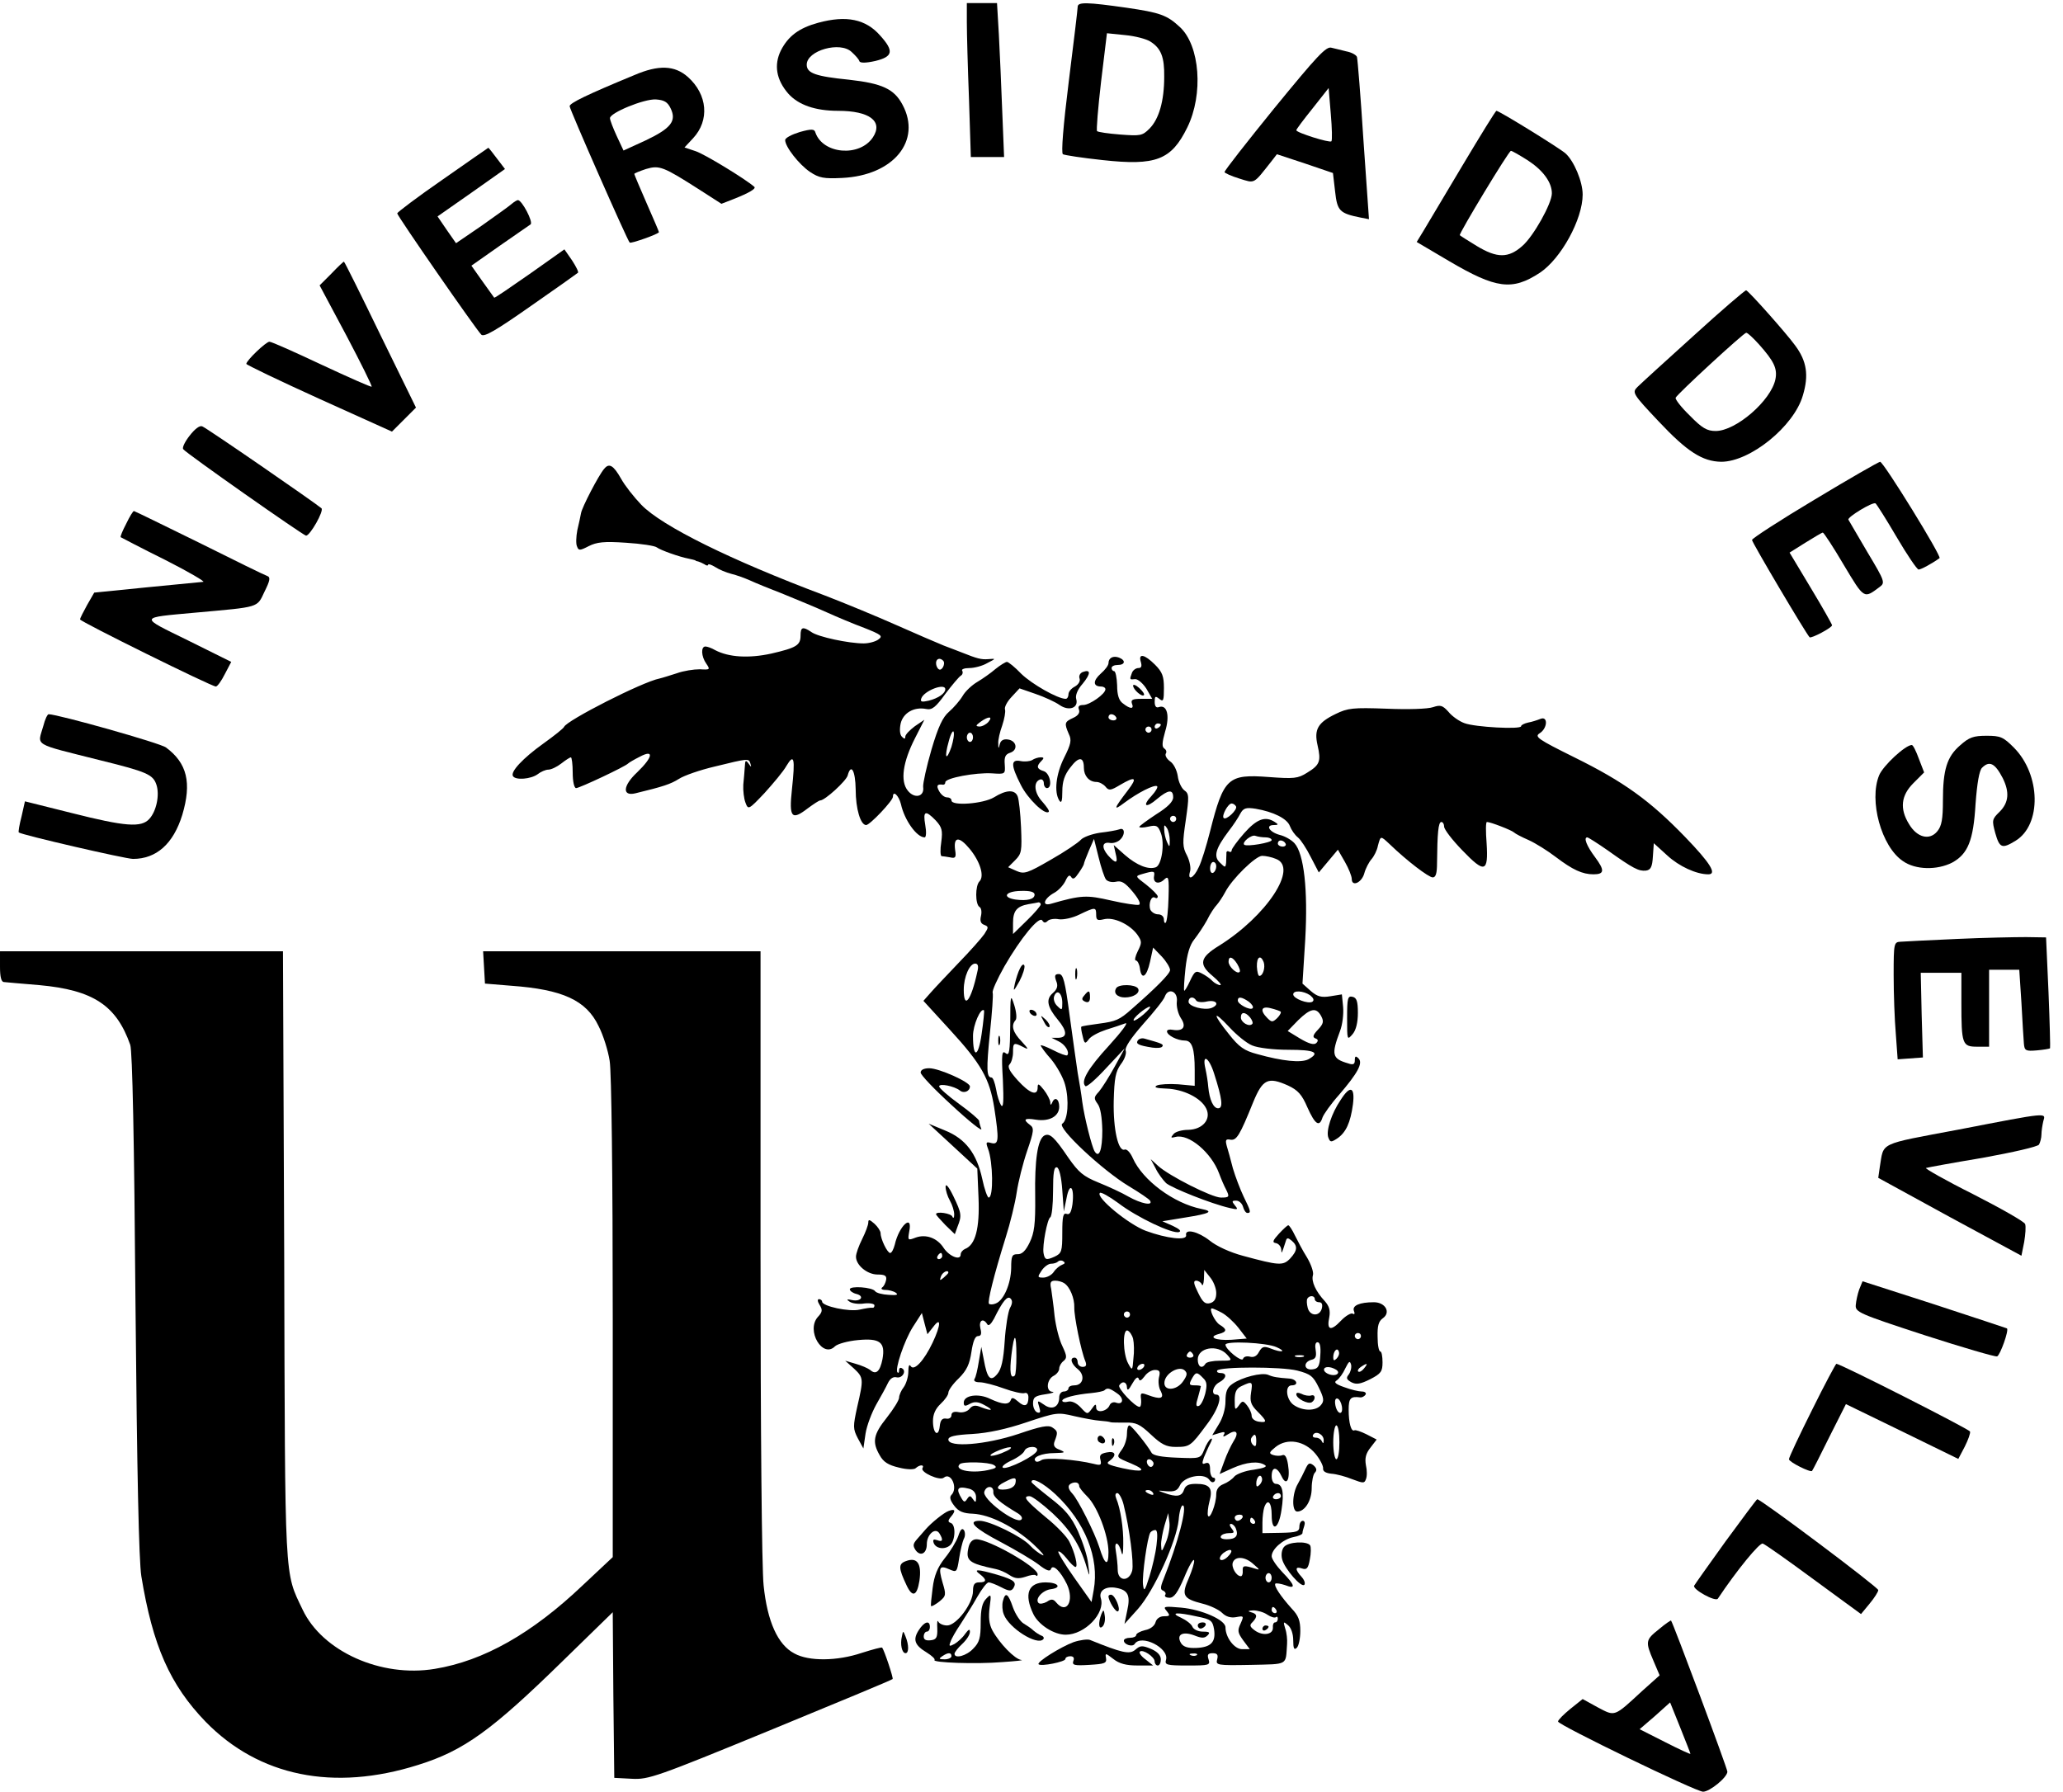 <?xml version="1.0" standalone="no"?>
<!DOCTYPE svg PUBLIC "-//W3C//DTD SVG 20010904//EN"
 "http://www.w3.org/TR/2001/REC-SVG-20010904/DTD/svg10.dtd">
<svg version="1.0" xmlns="http://www.w3.org/2000/svg"
 width="670pt" height="582pt" viewBox="0 0 670 582"
 preserveAspectRatio="xMidYMid meet">

<g transform="translate(0,582) scale(0.1,-0.1)"
fill="#000000" stroke="none">
<path d="M3140 5748 c0 -35 3 -147 7 -250 l6 -188 54 0 54 0 -6 148 c-3 81 -8
193 -11 250 l-6 102 -49 0 -49 0 0 -62z"/>
<path d="M3500 5798 c0 -7 -13 -116 -29 -243 -18 -144 -25 -232 -19 -236 5 -3
63 -12 129 -19 173 -19 223 0 275 106 53 108 41 266 -24 326 -42 39 -64 47
-174 63 -127 18 -158 19 -158 3z m236 -113 c35 -22 46 -51 45 -115 0 -78 -17
-137 -48 -168 -23 -23 -29 -24 -95 -19 -39 3 -72 8 -75 11 -3 2 3 75 13 161
l19 157 59 -6 c33 -3 70 -13 82 -21z"/>
<path d="M2657 5746 c-62 -17 -97 -43 -121 -90 -23 -47 -15 -95 24 -140 33
-37 88 -56 162 -56 102 0 147 -34 113 -86 -43 -65 -163 -55 -187 16 -3 11 -12
12 -51 1 -26 -8 -47 -19 -47 -26 0 -22 45 -79 80 -103 30 -20 45 -23 105 -20
167 8 259 121 196 238 -27 51 -66 69 -173 81 -109 11 -138 21 -138 49 0 46
109 77 146 41 12 -11 24 -24 25 -30 3 -6 21 -6 52 1 57 14 61 32 16 82 -47 54
-110 67 -202 42z"/>
<path d="M4139 5469 c-90 -111 -163 -204 -162 -208 0 -3 22 -13 48 -21 52 -16
44 -20 105 57 l17 22 91 -30 91 -31 7 -60 c7 -63 14 -71 84 -85 l26 -5 -18
257 c-9 142 -19 263 -21 270 -3 7 -18 15 -34 18 -15 4 -37 9 -49 12 -17 5 -46
-26 -185 -196z m185 -108 c-5 -6 -114 28 -114 36 0 3 24 35 53 71 l52 66 7
-84 c4 -46 5 -86 2 -89z"/>
<path d="M2060 5576 c-155 -64 -210 -91 -210 -101 0 -10 187 -435 195 -443 4
-4 95 28 95 34 0 2 -18 44 -40 94 -22 50 -40 93 -40 95 0 2 17 9 38 16 44 13
56 8 175 -68 l70 -45 41 16 c48 19 72 33 66 39 -31 27 -163 107 -191 116 l-36
12 28 30 c54 58 47 142 -17 199 -43 38 -95 40 -174 6z m118 -108 c20 -41 1
-65 -81 -104 l-72 -33 -22 47 c-12 26 -22 52 -22 58 -1 17 110 63 149 61 27
-2 38 -8 48 -29z"/>
<path d="M4750 5283 c-58 -97 -115 -193 -127 -213 l-22 -36 105 -62 c153 -90
205 -97 295 -38 69 46 139 174 139 254 0 42 -28 109 -56 134 -21 18 -215 138
-224 138 -3 0 -52 -80 -110 -177z m212 16 c49 -32 78 -71 78 -107 0 -33 -60
-140 -96 -171 -45 -40 -82 -40 -148 0 -28 17 -53 33 -55 35 -4 4 159 274 166
274 4 0 28 -14 55 -31z"/>
<path d="M1438 5237 c-81 -56 -147 -106 -148 -110 0 -8 253 -373 273 -394 9
-9 47 13 161 93 82 57 151 106 153 108 3 2 -6 20 -19 40 l-25 36 -113 -80
c-63 -44 -114 -79 -115 -77 -1 1 -18 25 -38 53 l-36 51 91 64 c51 35 96 67
101 70 10 7 -28 79 -41 79 -3 0 -13 -6 -21 -13 -9 -8 -53 -39 -98 -71 l-82
-56 -30 43 -30 44 110 77 109 77 -26 34 c-14 19 -27 35 -28 35 0 0 -67 -46
-148 -103z"/>
<path d="M1076 4931 l-38 -38 87 -163 c47 -89 84 -164 82 -166 -2 -2 -74 30
-162 71 -87 41 -163 75 -170 75 -11 0 -75 -61 -75 -72 0 -3 106 -54 236 -113
l237 -107 39 39 39 39 -116 237 c-63 130 -116 237 -118 237 -2 0 -20 -17 -41
-39z"/>
<path d="M5501 4730 c-91 -82 -173 -157 -183 -167 -18 -18 -16 -22 69 -112 92
-98 142 -130 203 -131 94 0 236 115 265 215 20 66 13 112 -25 163 -29 40 -150
176 -159 179 -3 1 -80 -65 -170 -147z m212 -29 c48 -54 60 -78 53 -113 -14
-69 -128 -168 -194 -168 -28 0 -44 9 -84 50 -28 27 -48 53 -46 58 4 11 221
211 229 211 4 1 23 -17 42 -38z"/>
<path d="M616 4405 c-15 -19 -25 -39 -21 -44 6 -11 391 -281 399 -281 13 0 59
81 50 89 -21 18 -373 261 -387 266 -8 4 -24 -8 -41 -30z"/>
<path d="M5893 4197 c-112 -67 -203 -126 -203 -131 0 -8 174 -302 187 -316 5
-5 73 31 73 39 0 3 -31 58 -69 121 l-69 115 51 32 c29 18 54 33 57 33 3 0 34
-47 68 -105 67 -112 65 -110 116 -72 19 14 18 18 -39 113 -32 55 -60 102 -62
106 -4 8 78 58 88 53 4 -3 35 -52 69 -110 34 -58 66 -105 71 -105 8 0 43 19
68 37 8 5 -182 313 -193 313 -6 -1 -102 -56 -213 -123z"/>
<path d="M1962 4297 c-18 -21 -72 -125 -75 -144 -2 -10 -7 -35 -12 -55 -4 -21
-5 -45 -1 -53 5 -14 9 -14 38 1 26 13 49 16 121 11 49 -3 94 -10 100 -15 12
-9 73 -31 105 -37 9 -2 18 -4 20 -5 1 -2 5 -3 10 -4 4 -1 13 -5 20 -9 6 -5 12
-5 12 -1 0 3 10 0 23 -8 12 -8 36 -18 52 -22 17 -4 44 -14 60 -21 17 -8 66
-28 110 -45 44 -18 107 -44 140 -59 33 -15 88 -38 123 -51 55 -22 60 -26 45
-37 -9 -7 -31 -13 -48 -13 -48 0 -148 21 -170 37 -28 19 -35 16 -35 -11 0 -32
-13 -40 -95 -59 -73 -16 -138 -12 -182 11 -12 7 -26 12 -32 12 -15 0 -14 -32
3 -56 13 -19 12 -20 -21 -18 -20 0 -53 -5 -75 -13 -22 -7 -47 -15 -56 -17 -56
-11 -301 -136 -310 -157 -2 -5 -32 -29 -67 -54 -67 -48 -108 -92 -99 -106 8
-14 58 -10 80 6 10 8 26 15 35 15 9 0 28 9 42 20 14 11 28 20 31 20 3 0 6 -22
6 -50 0 -29 5 -50 11 -50 11 0 160 70 169 80 3 3 20 13 38 22 47 25 43 -1 -9
-51 -46 -43 -49 -78 -6 -68 91 22 115 30 142 47 17 11 69 29 116 40 110 27
111 27 116 10 4 -13 3 -13 -6 0 -9 12 -11 11 -12 -10 -1 -14 -3 -40 -5 -59 -1
-19 2 -45 7 -58 9 -24 10 -24 62 31 28 31 61 70 71 88 25 42 29 26 18 -76 -10
-92 -1 -102 51 -62 19 14 37 26 41 26 15 0 84 63 89 81 11 41 25 16 26 -45 0
-64 16 -116 34 -116 12 0 87 79 87 92 0 22 19 4 26 -24 11 -51 51 -108 77
-108 5 0 6 18 2 40 -8 46 0 50 34 15 20 -22 23 -32 18 -70 -4 -25 -3 -45 1
-46 4 0 16 -2 28 -4 17 -4 20 0 16 24 -6 44 13 45 47 4 34 -41 49 -89 32 -106
-14 -14 -14 -74 0 -83 6 -3 8 -16 5 -29 -4 -16 -1 -25 10 -29 15 -6 15 -8 1
-30 -9 -13 -47 -56 -84 -94 -37 -39 -78 -82 -91 -97 l-23 -26 86 -94 c102
-111 129 -159 144 -253 16 -105 15 -121 -9 -115 -18 5 -19 3 -11 -19 16 -42
18 -158 2 -158 -4 0 -14 27 -21 61 -18 82 -54 130 -121 157 l-53 22 79 -73 79
-73 4 -95 c4 -99 -10 -153 -44 -166 -7 -3 -14 -11 -14 -18 0 -21 -37 -6 -55
21 -21 33 -58 46 -91 34 -26 -10 -26 -9 -21 20 12 59 -33 19 -47 -43 -4 -15
-10 -27 -15 -27 -9 0 -31 45 -31 64 0 7 -9 21 -20 31 -16 14 -20 15 -20 4 0
-8 -9 -32 -20 -54 -11 -22 -20 -47 -20 -57 0 -28 37 -58 70 -58 24 0 30 -4 28
-17 -2 -10 -7 -21 -13 -25 -5 -4 -1 -8 10 -8 11 0 27 -4 34 -9 10 -7 3 -9 -23
-7 -20 1 -40 6 -44 12 -9 13 -82 18 -82 6 0 -5 9 -12 21 -15 28 -7 15 -26 -14
-20 -17 4 -19 2 -8 -5 8 -6 30 -9 48 -6 18 2 33 -1 33 -6 0 -6 -3 -9 -7 -8 -5
1 -23 -2 -41 -6 -34 -8 -122 11 -122 26 0 4 -5 8 -10 8 -6 0 -5 -8 2 -19 10
-16 9 -23 -6 -39 -39 -44 16 -136 56 -95 9 8 42 17 74 20 72 7 90 -7 80 -62
-8 -40 -21 -52 -40 -35 -8 6 -29 15 -47 20 l-34 10 28 -25 c32 -30 32 -34 11
-125 -14 -64 -14 -71 2 -102 l18 -33 7 48 c4 26 20 68 35 95 15 26 32 57 38
70 7 14 17 21 28 18 18 -4 33 20 18 29 -6 4 -10 1 -10 -6 0 -7 -2 -10 -5 -7
-10 9 22 104 50 148 l29 45 9 -35 9 -34 19 24 c26 35 25 6 -2 -51 -28 -59 -60
-93 -71 -77 -5 8 -8 2 -8 -18 0 -16 -7 -39 -15 -50 -8 -10 -15 -26 -15 -34 0
-8 -18 -37 -40 -65 -44 -55 -48 -79 -23 -122 12 -22 28 -32 62 -40 27 -7 50
-7 55 -2 13 12 29 12 22 0 -8 -13 56 -42 69 -31 24 20 47 -34 25 -56 -7 -7 -4
-18 9 -35 14 -19 30 -25 61 -26 55 -3 132 -41 195 -98 28 -26 41 -42 30 -36
-11 5 -29 19 -40 31 -25 28 -131 80 -163 80 -42 0 -18 -24 70 -70 47 -25 101
-57 121 -72 24 -19 37 -24 40 -15 6 18 31 -6 52 -49 25 -54 -1 -100 -35 -59
-9 11 -16 12 -30 2 -11 -6 -23 -8 -27 -4 -13 13 13 42 41 45 36 5 22 22 -18
22 -57 0 -71 -38 -40 -103 17 -35 67 -67 105 -67 62 0 130 70 114 119 -7 24
16 40 51 33 37 -7 46 -24 35 -73 l-9 -44 44 49 c52 59 125 219 132 289 2 26 8
47 13 47 17 0 -16 -124 -62 -239 -11 -27 -11 -35 -1 -38 6 -3 10 -9 6 -14 -3
-5 4 -9 14 -9 15 0 27 17 48 66 15 37 30 62 32 56 2 -6 -6 -32 -17 -58 -25
-56 -19 -67 44 -83 25 -6 54 -20 64 -30 12 -12 27 -17 45 -14 26 5 26 4 15
-21 -11 -23 -9 -30 9 -55 l21 -28 -25 0 c-25 0 -54 38 -54 71 0 24 -77 58
-144 64 -56 5 -60 4 -47 -11 12 -15 11 -17 -9 -17 -13 0 -24 -8 -27 -19 -3
-12 -17 -23 -34 -26 -16 -4 -29 -11 -29 -16 0 -5 -9 -9 -20 -9 -11 0 -20 -4
-20 -9 0 -13 28 -22 35 -11 21 33 112 -13 102 -51 -5 -17 1 -19 70 -19 70 0
74 1 68 20 -5 15 -2 20 13 20 15 0 19 -5 15 -20 -5 -19 -1 -20 108 -18 125 3
114 -3 119 68 1 14 -1 36 -6 50 -7 23 -6 24 9 11 10 -8 17 -28 17 -49 0 -27 3
-33 12 -24 6 6 11 31 11 54 0 34 -6 50 -28 73 -35 39 -59 74 -53 81 3 2 17 0
32 -5 35 -14 33 -1 -9 42 -19 20 -35 43 -35 52 0 23 37 55 70 62 17 3 30 9 30
13 0 5 3 15 6 24 3 9 1 16 -5 16 -6 0 -11 -8 -11 -19 0 -16 -9 -19 -60 -20
l-60 -1 0 34 c0 19 3 41 6 50 11 30 24 16 24 -25 0 -58 23 -46 32 17 9 57 3
84 -18 84 -8 0 -14 10 -14 25 0 32 17 32 32 0 16 -35 29 -11 21 38 -4 25 -10
34 -19 30 -8 -3 -21 -2 -30 1 -14 5 -12 9 9 26 38 30 94 20 129 -22 15 -18 26
-40 25 -48 -1 -9 8 -15 27 -17 16 -1 46 -9 68 -18 35 -13 39 -14 44 0 4 9 4
29 0 46 -4 23 0 38 15 57 l20 26 -33 17 c-18 9 -36 15 -39 13 -11 -6 -19 24
-19 67 0 37 6 44 37 40 6 -1 14 3 18 9 3 5 -2 10 -12 10 -10 0 -36 6 -57 14
-29 10 -35 16 -25 22 8 5 21 23 28 39 12 24 15 26 19 12 2 -10 -2 -24 -8 -32
-9 -11 -7 -16 9 -25 16 -8 29 -6 61 10 35 18 40 25 40 55 0 19 -3 35 -7 35 -5
0 -9 21 -9 47 -1 36 3 51 17 61 27 19 8 52 -29 52 -47 0 -71 -11 -65 -28 4 -9
2 -13 -4 -9 -5 3 -23 -7 -38 -23 -33 -35 -47 -31 -38 11 4 22 0 36 -14 52 -30
32 -45 65 -39 85 3 9 -6 35 -19 57 -14 22 -31 55 -40 73 -8 17 -18 32 -21 32
-3 0 -16 -12 -30 -27 -21 -23 -23 -29 -10 -31 9 -2 16 -11 17 -20 1 -17 1 -16
15 27 3 11 7 11 19 1 20 -17 19 -32 -5 -58 -23 -24 -36 -23 -154 9 -41 11 -85
31 -107 49 -38 30 -81 40 -77 18 4 -19 -63 -11 -131 14 -56 21 -163 109 -149
123 3 4 30 -11 60 -33 60 -46 176 -101 197 -94 9 3 1 10 -20 20 l-34 15 73 12
c82 13 95 20 54 28 -90 18 -191 93 -223 165 -8 18 -19 30 -26 28 -21 -9 -38
65 -36 158 2 74 6 95 23 119 12 15 19 35 16 44 -4 10 16 40 57 87 35 39 67 79
70 89 11 30 43 17 39 -16 -2 -16 4 -40 13 -54 19 -28 8 -44 -27 -38 -10 2 -18
0 -18 -5 0 -13 34 -30 58 -30 23 0 32 -25 32 -96 l0 -51 -54 5 c-29 2 -61 0
-69 -4 -11 -6 -1 -9 31 -10 55 -2 112 -30 129 -64 18 -35 -11 -69 -58 -70 -20
0 -42 -6 -48 -14 -10 -12 -9 -13 7 -9 43 11 116 -51 141 -118 7 -19 17 -42 22
-51 13 -26 12 -28 -16 -28 -29 0 -169 71 -204 103 l-24 22 16 -30 c8 -17 24
-38 34 -48 19 -16 146 -67 207 -81 26 -6 28 -5 17 8 -11 14 -11 16 4 16 9 0
19 -9 22 -20 3 -11 9 -20 14 -20 13 0 11 6 -12 53 -11 23 -27 65 -35 92 -7 28
-16 60 -20 73 -5 19 -3 23 12 20 20 -3 30 13 74 122 31 75 48 83 113 54 32
-15 45 -29 63 -71 25 -56 39 -65 49 -33 4 11 28 45 54 74 61 71 78 103 63 118
-9 9 -12 8 -12 -6 0 -13 -5 -16 -22 -10 -52 15 -55 28 -26 105 8 21 12 55 10
78 l-4 41 -37 -6 c-30 -5 -43 -1 -64 17 l-27 24 9 144 c9 160 -4 278 -35 312
-10 11 -31 23 -48 27 -33 9 -48 32 -19 32 15 0 16 2 3 10 -31 20 -58 10 -99
-36 -23 -26 -41 -51 -41 -56 0 -5 -4 -7 -9 -4 -5 3 -9 0 -8 -7 0 -6 -1 -20 -1
-29 -2 -17 -3 -17 -20 0 -22 20 -14 46 28 102 15 19 32 45 38 57 10 18 18 21
50 16 58 -10 102 -32 111 -56 5 -13 16 -29 26 -37 9 -7 28 -36 42 -64 l26 -50
31 37 31 37 23 -40 c12 -21 22 -46 22 -55 0 -27 33 -12 41 19 4 15 15 36 23
45 8 9 18 28 21 44 9 33 8 33 38 5 57 -55 127 -108 140 -108 10 0 14 13 14 48
1 95 4 132 14 132 5 0 9 -7 9 -15 0 -9 26 -43 59 -77 73 -76 85 -72 79 23 -3
38 -3 69 1 69 12 0 81 -27 88 -34 4 -4 25 -15 48 -25 22 -10 62 -35 88 -55 54
-41 86 -56 122 -56 36 0 37 13 5 56 -27 36 -38 64 -25 64 3 0 33 -19 66 -42
84 -60 101 -68 124 -66 16 2 21 12 23 46 l3 43 44 -40 c38 -35 94 -61 133 -61
29 0 7 36 -75 121 -115 119 -200 180 -360 259 -119 59 -130 67 -113 78 26 16
28 57 3 47 -10 -4 -28 -10 -40 -12 -13 -3 -23 -8 -23 -12 0 -11 -150 -3 -184
10 -17 6 -41 23 -52 37 -19 21 -26 23 -50 15 -17 -6 -82 -8 -151 -5 -109 4
-126 2 -165 -17 -58 -28 -71 -50 -59 -102 12 -52 7 -64 -34 -89 -30 -19 -43
-20 -124 -14 -133 10 -147 -2 -191 -176 -12 -47 -28 -100 -37 -117 -16 -36
-38 -46 -28 -13 3 10 -1 33 -10 51 -15 28 -15 41 -4 115 11 77 11 86 -5 97 -9
7 -19 28 -21 46 -3 19 -13 40 -25 48 -11 8 -17 19 -14 25 4 6 1 13 -5 17 -8 5
-7 20 3 55 16 52 6 89 -21 79 -8 -3 -13 3 -13 17 0 19 2 20 15 10 13 -11 15
-6 15 35 0 38 -5 52 -29 76 -34 34 -55 38 -46 9 4 -14 2 -20 -8 -20 -8 0 -18
-7 -21 -16 -8 -22 -8 -22 11 -20 9 0 25 -14 36 -31 l19 -33 -36 0 c-27 0 -34
-3 -30 -15 8 -19 -5 -19 -29 0 -13 9 -19 27 -19 59 -1 25 -5 46 -10 46 -4 0
-8 5 -8 10 0 6 9 10 20 10 24 0 27 15 4 24 -19 7 -34 -1 -34 -18 0 -7 -11 -22
-25 -34 -26 -23 -26 -42 1 -42 8 0 14 -4 14 -9 0 -15 -51 -51 -72 -51 -14 0
-18 -5 -14 -15 4 -10 -3 -20 -19 -27 -28 -13 -29 -17 -14 -52 10 -20 7 -33
-15 -77 -27 -54 -33 -112 -16 -139 7 -11 10 -3 10 29 0 32 7 54 26 78 27 36
44 36 44 -1 0 -26 17 -46 41 -46 9 0 22 -7 29 -15 11 -14 17 -13 47 5 51 30
58 25 26 -17 -46 -60 -49 -69 -12 -41 44 33 99 61 107 54 3 -3 -5 -17 -18 -31
-32 -34 -19 -42 18 -10 36 30 52 32 52 5 0 -14 -18 -32 -55 -55 -30 -20 -55
-38 -55 -41 0 -3 13 -3 30 1 26 6 31 3 40 -21 13 -34 3 -103 -16 -111 -24 -9
-62 6 -101 40 l-36 32 6 -27 c9 -34 1 -35 -25 -6 -21 25 -19 44 6 40 10 -2 24
2 32 9 19 16 18 43 -1 35 -8 -3 -37 -8 -63 -11 -26 -4 -54 -14 -62 -23 -8 -9
-52 -39 -98 -65 -76 -44 -86 -47 -111 -36 l-27 12 23 23 c21 21 22 30 19 106
-2 46 -7 91 -11 101 -9 23 -37 22 -77 -3 -35 -21 -138 -29 -138 -10 0 6 -7 10
-15 10 -8 0 -19 9 -25 20 -10 18 -7 24 13 21 4 0 7 3 7 8 0 14 99 32 151 29
44 -3 44 -3 42 29 -2 24 2 33 18 38 26 9 21 39 -8 43 -14 2 -23 -3 -26 -15 -4
-16 -5 -16 -5 2 -1 11 5 37 13 59 7 21 11 44 9 51 -3 7 6 25 21 41 l26 28 52
-18 c29 -10 64 -26 78 -36 30 -21 63 -10 54 20 -3 11 4 30 21 49 27 33 27 48
0 38 -9 -4 -13 -13 -10 -21 3 -8 -3 -19 -15 -26 -12 -6 -21 -17 -21 -25 0 -8
-4 -15 -9 -15 -26 0 -110 48 -144 81 -21 22 -42 39 -47 39 -4 0 -21 -10 -37
-23 -15 -13 -42 -32 -59 -42 -17 -10 -39 -30 -48 -46 -9 -15 -29 -38 -44 -51
-20 -17 -35 -48 -57 -123 -16 -55 -28 -110 -27 -121 5 -32 -28 -40 -50 -12
-25 31 -16 93 24 171 l30 59 -31 -21 c-17 -13 -31 -27 -31 -34 0 -8 -3 -8 -11
0 -7 7 -8 24 -4 43 8 34 43 55 83 47 19 -4 31 6 62 49 22 29 44 55 50 59 6 3
8 11 5 16 -4 5 7 9 23 9 16 0 43 7 58 16 29 15 29 15 4 13 -24 -2 -37 2 -85
21 -11 4 -38 15 -60 23 -22 9 -92 39 -155 67 -63 28 -167 71 -232 96 -306 115
-528 225 -595 294 -24 25 -54 63 -66 85 -25 44 -39 52 -55 32z m1101 -623 c9
-9 -4 -35 -14 -28 -5 3 -9 12 -9 20 0 14 12 19 23 8z m7 -93 c0 -13 -22 -29
-54 -37 -22 -5 -28 -4 -24 7 8 25 78 52 78 30z m555 -91 c3 -5 -1 -10 -9 -10
-9 0 -16 5 -16 10 0 6 4 10 9 10 6 0 13 -4 16 -10z m-415 -15 c-7 -8 -20 -15
-29 -15 -13 1 -13 3 3 15 26 19 42 19 26 0z m560 -9 c0 -3 -4 -8 -10 -11 -5
-3 -10 -1 -10 4 0 6 5 11 10 11 6 0 10 -2 10 -4z m-30 -16 c0 -5 -4 -10 -10
-10 -5 0 -10 5 -10 10 0 6 5 10 10 10 6 0 10 -4 10 -10z m-650 -56 c-17 -49
-24 -36 -9 17 6 24 14 38 16 32 3 -7 -1 -29 -7 -49z m70 31 c0 -8 -4 -15 -10
-15 -5 0 -10 7 -10 15 0 8 5 15 10 15 6 0 10 -7 10 -15z m854 -224 c7 -10 -32
-47 -40 -38 -7 7 14 47 26 47 5 0 11 -4 14 -9z m-194 -41 c0 -5 -4 -10 -10
-10 -5 0 -10 5 -10 10 0 6 5 10 10 10 6 0 10 -4 10 -10z m-21 -70 c0 -23 -1
-23 -9 -5 -5 11 -9 29 -9 40 -1 17 1 17 9 5 5 -8 9 -26 9 -40z m312 10 c10 0
19 -4 19 -9 0 -8 -80 -22 -89 -15 -9 8 24 34 36 29 8 -3 23 -5 34 -5z m-519
-137 c6 -7 20 -10 33 -7 17 4 29 -3 54 -33 19 -23 27 -39 20 -42 -7 -2 -47 4
-91 14 -79 18 -95 18 -196 -11 -30 -8 -21 18 12 36 13 7 29 24 36 38 8 18 14
22 19 13 6 -9 12 -5 24 13 10 14 17 27 17 29 0 3 7 22 16 43 l17 39 15 -60 c8
-33 19 -66 24 -72z m583 117 c3 -5 -1 -10 -9 -10 -9 0 -16 5 -16 10 0 6 4 10
9 10 6 0 13 -4 16 -10z m-31 -50 c74 -28 -31 -186 -185 -282 -62 -38 -67 -60
-21 -98 20 -17 31 -30 25 -30 -6 0 -18 6 -25 13 -7 8 -23 19 -35 25 -19 10
-23 8 -38 -24 -9 -20 -18 -34 -19 -32 -2 2 0 34 4 72 5 46 14 77 29 95 11 14
30 42 41 62 10 21 25 43 32 50 7 8 19 26 27 41 22 43 99 118 120 118 11 0 31
-4 45 -10z m-194 -24 c0 -8 -4 -18 -10 -21 -5 -3 -10 3 -10 14 0 12 5 21 10
21 6 0 10 -6 10 -14z m-202 -32 c-4 -23 16 -28 34 -10 13 12 15 5 13 -60 -1
-41 -5 -77 -9 -81 -3 -3 -6 1 -6 10 0 10 -8 17 -19 17 -10 0 -21 7 -25 15 -7
19 3 47 15 39 5 -3 9 -1 9 4 0 5 -17 22 -37 38 -37 28 -37 28 -13 35 38 11 41
10 38 -7z m-388 -60 c0 -15 -24 -21 -62 -16 -45 7 -33 27 17 28 30 1 45 -3 45
-12z m20 -32 c0 -4 -20 -28 -45 -52 l-45 -44 0 36 c0 39 12 54 50 61 14 2 28
5 33 6 4 0 7 -3 7 -7z m180 -33 c0 -18 4 -20 25 -15 32 8 83 -16 108 -49 16
-23 16 -27 2 -55 -8 -16 -11 -30 -6 -30 5 0 11 -11 13 -25 5 -40 22 -29 33 21
l10 46 28 -29 c15 -16 27 -36 27 -44 0 -12 -46 -58 -125 -127 -39 -35 -52 -40
-105 -47 -30 -4 -56 -8 -58 -10 -2 -1 0 -15 4 -30 6 -26 8 -27 20 -11 7 10 32
23 56 31 23 7 52 17 63 21 11 4 -13 -28 -53 -72 -69 -75 -93 -117 -77 -132 4
-4 34 22 67 58 l61 65 -33 -60 c-18 -33 -41 -69 -51 -81 -17 -18 -17 -22 -4
-40 9 -12 14 -43 15 -86 0 -62 -10 -92 -25 -68 -9 15 -33 109 -40 160 -3 25
-10 68 -15 95 -4 28 -16 111 -26 185 -15 114 -21 136 -35 136 -13 0 -15 -5 -9
-22 7 -16 4 -27 -11 -40 -23 -20 -18 -45 17 -87 30 -36 31 -57 2 -58 l-23 0
22 -11 c22 -10 38 -36 29 -46 -3 -2 -23 5 -46 17 -22 11 -40 18 -40 15 0 -3
15 -24 34 -45 18 -22 39 -59 45 -82 14 -50 9 -116 -9 -127 -19 -12 131 -152
216 -203 35 -21 66 -42 69 -47 11 -18 -29 -10 -70 13 -22 13 -66 33 -98 46
-49 20 -64 33 -97 80 -46 68 -61 82 -79 72 -21 -13 -31 -79 -29 -197 1 -91 -3
-119 -18 -150 -13 -27 -25 -39 -40 -38 -17 0 -20 -6 -20 -45 -1 -51 -24 -105
-50 -115 -9 -4 -19 -4 -22 -1 -6 5 16 93 54 215 15 47 31 113 36 147 5 34 20
94 34 135 22 64 23 74 9 84 -24 18 -18 23 19 17 44 -7 76 11 76 42 0 26 -15
34 -23 13 -4 -9 -6 -8 -6 2 -1 8 -10 26 -21 40 -16 20 -20 22 -20 8 0 -30 -26
-20 -65 23 -27 30 -34 44 -26 52 6 6 11 24 11 39 0 31 2 33 33 17 19 -10 18
-7 -5 18 -29 30 -35 52 -20 69 5 5 3 27 -4 49 -12 38 -13 35 -13 -64 -1 -88
-3 -102 -15 -92 -12 10 -14 -2 -9 -86 3 -69 2 -94 -6 -83 -5 8 -13 32 -16 52
-4 21 -10 38 -15 38 -16 0 -17 27 -5 145 7 66 11 124 9 130 -3 6 15 45 38 86
53 92 113 165 123 149 5 -8 10 -9 18 -1 5 5 22 8 36 5 14 -2 44 4 66 15 52 25
55 25 55 0z m458 -160 c7 -12 11 -23 8 -26 -8 -9 -36 17 -36 33 0 20 13 17 28
-7z m86 6 c6 -17 -2 -45 -14 -45 -4 0 -7 14 -8 30 -1 32 12 40 22 15z m-930
-32 c-20 -93 -44 -124 -44 -58 0 42 19 85 37 85 9 0 12 -8 7 -27z m276 -101
c0 -24 -1 -25 -16 -10 -10 9 -14 24 -10 33 9 23 26 9 26 -23z m805 25 c11 -9
14 -16 7 -21 -13 -8 -62 10 -62 24 0 14 33 12 55 -3z m-370 -17 c3 -5 19 -7
35 -3 31 6 42 -10 15 -21 -24 -9 -75 5 -75 20 0 16 16 19 25 4z m171 -4 c10
-8 16 -17 12 -21 -8 -8 -48 13 -48 25 0 14 13 12 36 -4z m-342 -41 c-15 -13
-30 -22 -32 -20 -6 6 40 44 52 45 5 0 -4 -11 -20 -25z m445 9 c3 -2 -2 -12
-11 -21 -15 -14 -18 -14 -32 0 -25 25 -20 40 11 32 16 -4 30 -9 32 -11z m-971
-73 c-11 -77 -28 -80 -28 -6 0 35 25 93 36 83 1 -2 -2 -37 -8 -77z m1103 58
c9 -17 7 -25 -11 -44 -16 -17 -18 -24 -8 -28 9 -3 10 -8 3 -15 -7 -7 -23 -3
-52 14 l-41 25 34 35 c40 39 59 43 75 13z m-224 -95 c19 -8 69 -14 118 -14 85
0 104 -9 64 -31 -24 -12 -84 -6 -166 17 -42 11 -59 23 -92 65 -54 67 -53 81 2
22 23 -25 56 -52 74 -59z m-7 91 c7 -9 10 -18 7 -21 -10 -11 -37 5 -37 21 0
19 14 19 30 0z m-117 -182 c27 -84 30 -113 13 -113 -15 0 -28 27 -32 70 -1 14
-5 40 -9 58 -12 51 11 39 28 -15z m-493 -379 l5 -69 9 44 c10 53 26 36 19 -21
-4 -26 -9 -35 -19 -31 -11 4 -14 -8 -14 -61 0 -61 -2 -67 -25 -78 -27 -12 -32
-11 -36 12 -4 24 12 110 22 116 5 3 9 41 9 85 0 60 3 80 13 77 7 -3 14 -31 17
-74z m-390 -214 c0 -5 -5 -10 -11 -10 -5 0 -7 5 -4 10 3 6 8 10 11 10 2 0 4
-4 4 -10z m390 -28 c-8 -3 -21 -13 -28 -24 -7 -10 -22 -18 -34 -18 -19 0 -19
2 -5 23 8 12 22 22 30 22 9 0 19 3 23 7 4 4 12 5 17 1 7 -4 6 -8 -3 -11z
m-370 -26 c0 -2 -7 -9 -15 -16 -13 -11 -14 -10 -9 4 5 14 24 23 24 12z m870
-66 c0 -19 -6 -29 -20 -33 -16 -4 -24 3 -39 34 -15 30 -16 39 -6 39 7 0 16 -6
18 -12 3 -7 6 1 7 17 l1 30 19 -24 c11 -13 20 -36 20 -51z m-494 32 c19 -12
34 -50 33 -79 -1 -28 22 -142 36 -175 5 -13 2 -18 -9 -18 -9 0 -16 7 -16 15 0
8 -4 15 -10 15 -17 0 -11 -21 11 -38 24 -20 17 -52 -12 -52 -10 0 -19 -4 -19
-10 0 -5 -7 -10 -15 -10 -8 0 -15 -8 -15 -19 0 -31 -23 -43 -49 -24 -22 15
-23 15 -16 -7 5 -16 4 -21 -6 -18 -8 3 -14 16 -14 29 0 20 6 25 40 30 22 3 32
7 23 8 -22 1 -19 40 4 52 10 5 18 16 18 23 0 8 6 19 14 25 12 10 11 17 -4 49
-10 20 -21 64 -25 97 -3 33 -9 72 -11 88 -5 21 -2 27 13 27 10 0 23 -4 29 -8z
m-176 -81 c-6 -12 -14 -60 -17 -107 -4 -62 -11 -92 -24 -107 -22 -27 -33 -15
-44 47 l-8 41 -8 -47 c-4 -26 -10 -52 -14 -57 -4 -7 3 -11 17 -11 13 0 48 -9
78 -20 30 -11 61 -18 68 -15 7 2 12 -3 12 -14 0 -28 -12 -33 -33 -14 -15 13
-21 15 -24 6 -6 -17 -26 -16 -67 3 -38 19 -86 12 -86 -12 0 -12 4 -13 20 -4
15 8 27 7 47 -4 32 -17 26 -21 -11 -7 -18 8 -28 6 -37 -5 -7 -9 -23 -14 -36
-11 -15 3 -23 -1 -23 -10 0 -8 -8 -13 -17 -11 -13 2 -19 -5 -21 -25 -4 -37
-22 -24 -22 17 0 22 8 40 25 56 14 13 25 29 25 36 0 8 15 29 34 47 26 26 35
46 41 86 5 34 12 51 21 51 10 0 13 7 8 25 -6 26 9 35 22 14 4 -8 12 -1 22 17
29 59 44 76 54 66 7 -7 6 -17 -2 -31z m990 29 c0 -5 6 -10 14 -10 9 0 12 -7 9
-20 -7 -27 -39 -26 -46 2 -3 12 -4 25 -1 30 7 11 24 10 24 -2z m-302 -44 c15
-8 39 -30 54 -49 l27 -35 -50 -4 c-52 -3 -78 9 -40 19 26 7 27 15 2 30 -16 10
-36 53 -25 53 3 0 17 -6 32 -14z m-298 -6 c0 -5 -4 -10 -10 -10 -5 0 -10 5
-10 10 0 6 5 10 10 10 6 0 10 -4 10 -10z m10 -79 c3 -13 4 -42 1 -64 -3 -40
-4 -40 -17 -16 -17 31 -19 112 -2 107 7 -3 15 -15 18 -27z m740 9 c0 -5 -4
-10 -10 -10 -5 0 -10 5 -10 10 0 6 5 10 10 10 6 0 10 -4 10 -10z m-1119 -65
c0 -31 -2 -59 -5 -63 -14 -13 -18 11 -11 68 9 74 16 72 16 -5z m845 29 c34
-15 17 -19 -20 -4 -21 8 -27 6 -37 -11 -7 -14 -17 -19 -29 -16 -11 3 -21 0
-23 -7 -4 -12 -57 31 -57 46 0 13 133 7 166 -8z m142 -26 c-2 -36 -7 -44 -25
-46 -28 -4 -32 23 -4 31 14 3 17 11 14 31 -3 16 -1 26 6 26 8 0 11 -15 9 -42z
m-303 2 c18 -20 17 -20 -23 -20 -22 0 -44 -4 -47 -10 -11 -18 -25 -10 -25 14
0 39 64 50 95 16z m356 -13 c-8 -8 -11 -7 -11 4 0 20 13 34 18 19 3 -7 -1 -17
-7 -23z m-466 13 c3 -5 -1 -10 -10 -10 -9 0 -13 5 -10 10 3 6 8 10 10 10 2 0
7 -4 10 -10z m358 -7 c-7 -2 -19 -2 -25 0 -7 3 -2 5 12 5 14 0 19 -2 13 -5z
m-518 -33 c-3 -5 -11 -10 -16 -10 -6 0 -7 5 -4 10 3 6 11 10 16 10 6 0 7 -4 4
-10z m715 -5 c-7 -9 -15 -13 -19 -10 -3 3 1 10 9 15 21 14 24 12 10 -5z m-587
-41 c-21 -32 -66 -34 -61 -2 4 28 47 52 65 37 10 -9 9 -16 -4 -35z m370 34
c43 -11 52 -18 70 -55 17 -35 18 -44 7 -57 -16 -20 -59 -20 -88 0 -25 17 -30
64 -7 64 24 0 17 20 -7 22 -40 3 -53 5 -69 12 -21 9 -86 -8 -116 -29 -18 -12
-23 -26 -23 -57 0 -24 -9 -55 -22 -75 l-21 -35 23 7 c16 5 20 4 15 -5 -5 -8
-1 -8 13 1 28 18 37 6 18 -23 -8 -13 -22 -42 -30 -65 l-15 -41 42 19 c45 20
84 24 105 10 9 -5 -3 -10 -36 -15 -27 -3 -56 -14 -63 -22 -7 -9 -23 -20 -36
-25 -15 -6 -23 -17 -23 -33 0 -31 -21 -85 -27 -69 -2 6 0 27 5 46 12 43 1 57
-44 57 -24 0 -34 -5 -39 -20 -7 -21 -24 -24 -65 -9 -22 8 -22 8 8 5 27 -2 36
2 44 19 13 29 77 42 95 19 7 -10 13 -11 18 -5 3 6 1 11 -4 11 -6 0 -11 12 -11
26 0 19 -4 25 -15 21 -11 -5 -12 -1 -5 19 6 14 15 35 21 46 6 11 7 18 1 14 -5
-3 -15 -19 -21 -35 -12 -29 -13 -29 -88 -26 -51 2 -78 7 -83 16 -16 28 -65 88
-72 89 -5 0 -8 -12 -8 -28 0 -15 -7 -38 -16 -50 -19 -27 -20 -25 30 -46 54
-23 39 -30 -29 -15 -48 11 -55 15 -41 24 24 18 19 33 -10 27 -20 -4 -24 -9
-20 -24 4 -17 1 -19 -22 -13 -57 14 -157 22 -170 12 -7 -5 -16 -7 -19 -3 -12
12 20 26 62 26 35 1 37 2 16 11 -17 6 -21 14 -16 27 11 29 11 33 -7 45 -13 9
-38 4 -111 -21 -105 -35 -227 -45 -227 -18 0 10 21 15 78 18 51 3 111 16 176
38 96 32 101 33 155 20 31 -7 68 -14 84 -15 15 -1 30 -3 35 -5 4 -1 25 -1 47
-1 34 1 47 -5 83 -39 34 -32 50 -40 80 -40 46 0 49 2 100 71 40 52 54 99 32
99 -18 0 -11 29 10 40 24 13 26 30 4 30 -8 0 -13 3 -11 8 9 13 209 13 260 0z
m126 3 c8 -5 9 -11 3 -15 -13 -8 -42 3 -42 15 0 11 21 11 39 0z m-575 -25 c-3
-13 -1 -34 6 -45 12 -24 -1 -28 -43 -12 -22 8 -24 7 -21 -15 1 -13 -1 -24 -5
-24 -15 0 -72 61 -66 70 10 16 25 11 25 -7 1 -12 6 -8 17 12 10 18 18 25 21
17 3 -10 8 -7 19 7 8 12 23 21 34 21 15 0 18 -5 13 -24z m143 -2 c13 -12 14
-23 7 -52 -5 -19 -14 -37 -21 -39 -9 -3 -10 4 -2 29 5 18 9 34 9 35 0 2 -9 3
-20 3 -18 0 -19 3 -10 20 13 24 17 25 37 4z m156 -48 c-4 -28 -1 -39 21 -61
32 -32 32 -37 4 -33 -13 2 -23 10 -23 19 0 9 -7 24 -15 34 -13 16 -15 16 -27
-1 -12 -16 -13 -14 -13 18 0 26 5 38 23 46 34 16 36 15 30 -22z m-435 -2 c24
-16 20 -39 -4 -30 -8 3 -17 -1 -20 -8 -8 -21 -44 -28 -44 -8 0 13 -3 12 -14
-4 -14 -19 -15 -19 -36 4 -14 15 -30 22 -41 19 -11 -3 -19 -1 -19 3 0 9 40 20
95 25 20 2 39 6 42 9 9 9 17 7 41 -10z m730 -42 c5 -31 -15 -27 -21 3 -3 16 0
24 7 22 6 -2 12 -13 14 -25z m-8 -117 c0 -30 -4 -55 -10 -55 -5 0 -10 25 -10
55 0 30 5 55 10 55 6 0 10 -25 10 -55z m-51 6 c0 -10 -2 -11 -6 -3 -2 6 -11
12 -19 12 -9 0 -13 4 -9 10 9 14 35 0 34 -19z m-219 -3 c0 -16 -3 -19 -11 -11
-6 6 -8 16 -5 22 11 17 16 13 16 -11z m-815 -33 c-16 -8 -37 -14 -45 -14 -8 0
-1 7 15 14 17 8 37 14 45 14 8 0 2 -7 -15 -14z m103 3 c-5 -17 -94 -61 -110
-56 -7 3 4 13 25 23 22 10 41 24 44 32 7 17 46 17 41 1z m377 -37 c3 -5 1 -12
-4 -15 -5 -3 -11 1 -15 9 -6 16 9 21 19 6z m-517 -10 c10 -6 8 -10 -10 -14
-55 -15 -122 -4 -101 17 9 9 96 7 111 -3z m863 -64 c-8 -8 -11 -7 -11 4 0 20
13 34 18 19 3 -7 -1 -17 -7 -23z m-793 6 c-2 -11 -14 -19 -31 -21 -33 -4 -35
9 -4 24 32 17 39 16 35 -3z m130 -37 c96 -90 143 -207 124 -311 l-7 -39 -56
79 c-31 44 -54 82 -52 85 3 3 15 -7 27 -22 12 -16 25 -28 29 -28 9 0 -2 47
-20 82 -7 15 -41 51 -76 79 -67 56 -77 69 -53 69 8 0 41 -25 74 -55 57 -53 90
-104 111 -175 10 -34 11 -34 5 10 -2 25 -18 72 -33 106 -22 48 -42 71 -90 108
-33 26 -61 49 -61 52 0 17 38 -3 78 -40z m77 26 c0 -4 12 -19 26 -33 33 -32
69 -127 69 -181 0 -48 -12 -42 -30 17 -15 47 -69 154 -87 173 -16 17 -17 29 0
35 13 4 22 0 22 -11z m-357 -8 c14 -4 22 -14 22 -28 0 -17 -2 -18 -10 -6 -8
12 -11 13 -19 1 -7 -11 -10 -11 -17 0 -21 34 -15 43 24 33z m78 -11 c-1 -15
20 -33 80 -69 11 -7 16 -15 11 -20 -16 -17 -130 68 -120 91 7 21 31 19 29 -2z
m519 -3 c3 -6 -1 -7 -9 -4 -18 7 -21 14 -7 14 6 0 13 -4 16 -10z m-96 -37 c19
-76 34 -190 28 -215 -10 -37 -47 -35 -47 3 0 15 -3 42 -6 60 -7 37 10 31 19
-6 3 -11 5 3 5 30 1 50 -9 115 -23 148 -4 10 -3 17 4 17 5 0 15 -17 20 -37z
m511 27 c0 -5 -7 -10 -16 -10 -8 0 -12 5 -9 10 3 6 10 10 16 10 5 0 9 -4 9
-10z m-374 -151 c-13 -31 -14 -32 -15 -9 -1 14 5 43 11 65 l12 40 4 -31 c2
-17 -4 -47 -12 -65z m249 81 c-3 -5 -10 -10 -16 -10 -5 0 -9 5 -9 10 0 6 7 10
16 10 8 0 12 -4 9 -10z m40 -10 c3 -5 1 -10 -4 -10 -6 0 -11 5 -11 10 0 6 2
10 4 10 3 0 8 -4 11 -10z m-61 -26 c9 -23 -1 -34 -30 -34 -14 0 -22 4 -19 10
3 6 15 10 27 10 17 0 18 2 8 15 -7 9 -8 15 -2 15 5 0 13 -7 16 -16z m-258 -53
c-3 -27 -14 -73 -23 -102 -15 -48 -18 -51 -21 -25 -3 28 14 152 24 168 3 4 10
8 16 8 7 0 8 -17 4 -49z m231 -38 c-9 -9 -20 -13 -24 -9 -4 4 1 14 11 22 25
18 35 8 13 -13z m84 -24 c21 -18 22 -20 4 -14 -35 11 -40 10 -39 -7 1 -10 -2
-18 -6 -18 -15 0 -32 30 -26 45 8 21 40 19 67 -6z m59 -44 c0 -8 -4 -15 -10
-15 -5 0 -10 7 -10 15 0 8 5 15 10 15 6 0 10 -7 10 -15z m15 -105 c3 -5 1 -10
-4 -10 -6 0 -11 5 -11 10 0 6 2 10 4 10 3 0 8 -4 11 -10z m-29 -15 c12 -8 24
-11 28 -8 3 3 6 1 6 -5 0 -7 -4 -12 -9 -12 -5 0 -8 -8 -7 -17 1 -23 -33 -28
-59 -9 -16 12 -18 17 -7 27 17 18 15 27 -5 32 -12 3 -10 5 7 6 14 0 35 -6 46
-14z m-228 -6 c45 -9 50 -13 55 -42 6 -41 -10 -58 -58 -60 -26 -1 -41 3 -49
15 -17 28 4 40 42 26 25 -10 34 -10 44 0 9 9 6 12 -15 12 -16 0 -30 7 -34 15
-3 9 -20 22 -37 30 -38 17 -15 19 52 4z m-1 -125 c-3 -3 -12 -4 -19 -1 -8 3
-5 6 6 6 11 1 17 -2 13 -5z"/>
<path d="M3313 2675 c-6 -11 -13 -33 -17 -50 -6 -28 -5 -27 15 8 11 21 18 44
16 50 -2 7 -8 4 -14 -8z"/>
<path d="M3492 2655 c0 -16 2 -22 5 -12 2 9 2 23 0 30 -3 6 -5 -1 -5 -18z"/>
<path d="M3625 2610 c-10 -16 4 -30 28 -30 29 0 51 15 43 29 -9 14 -63 15 -71
1z"/>
<path d="M3521 2586 c-9 -10 -8 -15 4 -20 10 -4 15 1 15 14 0 24 -4 25 -19 6z"/>
<path d="M3345 2530 c3 -5 11 -10 16 -10 6 0 7 5 4 10 -3 6 -11 10 -16 10 -6
0 -7 -4 -4 -10z"/>
<path d="M3390 2502 c6 -13 14 -21 18 -18 3 4 -2 14 -12 24 -18 16 -18 16 -6
-6z"/>
<path d="M3242 2440 c0 -14 2 -19 5 -12 2 6 2 18 0 25 -3 6 -5 1 -5 -13z"/>
<path d="M4210 1291 c0 -14 38 -33 50 -26 14 9 12 27 -2 22 -7 -2 -21 0 -30 5
-12 5 -18 5 -18 -1z"/>
<path d="M3566 1152 c-3 -6 -1 -14 5 -17 15 -10 25 3 12 16 -7 7 -13 7 -17 1z"/>
<path d="M3611 1134 c0 -11 3 -14 6 -6 3 7 2 16 -1 19 -3 4 -6 -2 -5 -13z"/>
<path d="M4100 529 c0 -5 5 -7 10 -4 6 3 10 8 10 11 0 2 -4 4 -10 4 -5 0 -10
-5 -10 -11z"/>
<path d="M3890 540 c0 -5 4 -10 9 -10 6 0 13 5 16 10 3 6 -1 10 -9 10 -9 0
-16 -4 -16 -10z"/>
<path d="M410 4119 c-12 -23 -20 -42 -18 -44 2 -1 66 -35 143 -73 77 -39 133
-72 125 -72 -8 -1 -91 -9 -185 -18 l-169 -17 -23 -40 c-12 -22 -23 -43 -23
-47 0 -7 427 -218 441 -218 5 0 18 18 29 40 l21 40 -141 70 c-159 78 -161 73
25 90 210 19 199 15 224 68 18 36 20 47 9 51 -7 2 -107 51 -221 108 -114 56
-210 103 -212 103 -3 0 -14 -18 -25 -41z"/>
<path d="M3680 3593 c0 -13 29 -38 35 -31 3 3 -4 13 -15 23 -11 10 -20 13 -20
8z"/>
<path d="M141 3463 c-19 -68 -40 -56 186 -113 150 -37 170 -46 181 -79 11 -33
0 -86 -23 -111 -26 -29 -78 -25 -252 19 l-152 38 -11 -49 c-7 -27 -11 -50 -9
-52 9 -8 347 -86 371 -86 76 0 131 49 160 143 31 104 16 168 -53 219 -18 14
-348 107 -381 108 -4 0 -12 -17 -17 -37z"/>
<path d="M6366 3399 c-43 -37 -56 -79 -56 -180 0 -59 -4 -82 -18 -99 -25 -31
-66 -21 -92 23 -31 50 -26 93 14 133 l35 35 -17 44 c-9 25 -19 45 -23 45 -21
0 -93 -67 -106 -98 -34 -82 7 -232 77 -279 41 -29 111 -30 160 -5 51 28 69 71
76 191 5 67 12 108 21 117 24 24 42 15 67 -33 23 -46 20 -80 -10 -110 -25 -24
-25 -28 -14 -69 14 -49 22 -52 66 -25 85 52 82 215 -6 303 -34 34 -43 38 -88
38 -43 0 -57 -5 -86 -31z"/>
<path d="M3352 3351 c-7 -4 -24 -6 -38 -3 -32 6 -31 -14 1 -77 22 -45 79 -100
91 -88 3 3 -7 17 -21 33 -26 28 -30 64 -7 72 6 2 12 -3 12 -12 0 -9 5 -16 10
-16 19 0 11 48 -10 55 -23 7 -25 16 -8 33 9 9 9 12 -2 12 -8 0 -21 -4 -28 -9z"/>
<path d="M6355 2770 c-88 -4 -170 -8 -182 -9 -22 -1 -23 -4 -23 -108 0 -60 3
-145 7 -191 l6 -83 41 3 41 3 -4 138 -3 137 66 0 66 0 0 -97 c0 -135 3 -143
51 -143 l39 0 0 125 0 125 49 0 49 0 7 -107 c3 -60 7 -119 8 -133 2 -23 6 -25
42 -22 22 2 41 5 43 7 1 1 -1 83 -5 181 l-8 179 -65 1 c-36 0 -137 -2 -225 -6z"/>
<path d="M0 2680 c0 -33 4 -50 13 -50 6 -1 58 -5 115 -10 175 -16 250 -66 295
-194 7 -20 13 -312 17 -841 5 -553 11 -834 19 -885 37 -226 93 -353 209 -473
173 -177 415 -227 690 -140 148 46 239 112 469 337 l163 159 2 -269 3 -269 57
-3 c54 -3 80 6 450 158 216 89 395 163 397 166 3 3 -27 93 -34 102 -2 2 -31
-6 -66 -17 -80 -27 -172 -28 -219 -2 -54 28 -88 104 -100 221 -6 55 -10 509
-10 1078 l0 982 -451 0 -450 0 3 -52 3 -53 85 -7 c167 -12 244 -47 284 -131
15 -29 31 -80 36 -113 6 -34 10 -379 10 -836 l0 -776 -97 -91 c-165 -157 -322
-246 -481 -272 -175 -29 -365 57 -429 192 -60 126 -57 75 -60 1152 l-4 987
-459 0 -460 0 0 -50z"/>
<path d="M4375 2513 c0 -72 0 -73 18 -52 11 13 17 38 17 69 0 37 -4 49 -17 52
-16 4 -18 -4 -18 -69z"/>
<path d="M3695 2440 c-7 -11 3 -16 48 -23 15 -2 30 -1 32 4 5 7 -3 10 -57 25
-9 3 -19 0 -23 -6z"/>
<path d="M2990 2336 c0 -8 46 -56 102 -107 56 -52 99 -86 95 -76 -4 10 -7 22
-7 26 0 4 -29 29 -65 55 -36 26 -65 52 -65 57 0 11 49 1 67 -13 13 -11 33 -3
33 13 0 14 -100 59 -132 59 -17 0 -28 -5 -28 -14z"/>
<path d="M4354 2247 c-30 -44 -48 -101 -40 -122 6 -16 9 -16 29 -3 28 19 43
51 51 111 7 57 -9 63 -40 14z"/>
<path d="M6362 2151 c-266 -50 -243 -40 -257 -122 l-5 -35 232 -127 233 -126
9 45 c4 24 6 50 3 58 -3 8 -79 51 -169 97 -90 45 -158 84 -153 85 6 2 88 17
184 33 99 18 178 36 183 43 4 7 8 22 8 33 0 11 3 30 6 43 8 28 20 30 -274 -27z"/>
<path d="M3071 1965 c0 -11 6 -31 14 -45 8 -14 14 -34 14 -45 0 -11 -3 -14 -6
-7 -4 11 -53 18 -53 8 0 -3 14 -18 30 -35 l31 -30 9 25 c14 35 13 43 -14 99
-15 31 -25 42 -25 30z"/>
<path d="M6038 1631 c-5 -14 -10 -37 -11 -50 -2 -23 9 -28 223 -98 124 -40
230 -71 236 -69 10 4 39 85 32 91 -2 1 -108 36 -236 78 l-233 75 -11 -27z"/>
<path d="M5885 1240 c-41 -82 -75 -154 -75 -160 0 -9 70 -44 75 -38 2 2 27 51
56 110 l54 107 183 -89 182 -89 21 40 c11 22 19 44 17 49 -3 8 -421 220 -434
220 -2 0 -38 -67 -79 -150z"/>
<path d="M4240 1049 c-6 -13 -17 -35 -25 -49 -19 -32 -20 -90 -2 -90 25 0 47
36 47 76 0 22 5 45 10 50 8 8 6 15 -4 24 -13 10 -17 8 -26 -11z"/>
<path d="M5604 813 c-54 -75 -100 -140 -102 -144 -5 -12 69 -53 77 -42 62 93
136 183 146 179 7 -2 82 -55 166 -117 l153 -112 28 34 c15 18 28 38 28 44 0 9
-381 295 -393 295 -2 0 -48 -62 -103 -137z"/>
<path d="M3081 912 c-15 -5 -57 -39 -75 -60 -6 -7 -19 -22 -28 -32 -13 -15
-14 -21 -4 -36 16 -21 36 -10 36 20 0 32 28 56 41 35 13 -21 11 -29 -7 -22
-12 4 -15 2 -12 -8 6 -19 35 -24 53 -9 18 15 20 67 3 73 -10 3 -10 8 1 21 16
19 13 26 -8 18z"/>
<path d="M3112 830 c-6 -17 -26 -50 -44 -72 -23 -29 -34 -56 -39 -96 -4 -31
-7 -58 -5 -59 2 -2 14 5 27 15 22 18 22 22 10 62 -14 49 -10 57 23 42 23 -10
24 -9 31 36 4 26 11 54 15 63 5 8 5 21 1 28 -6 9 -12 3 -19 -19z"/>
<path d="M3146 796 c-11 -46 -1 -54 89 -73 10 -2 30 -10 43 -19 18 -12 30 -13
52 -6 16 6 31 8 34 5 3 -4 6 -2 6 3 0 24 -159 114 -199 114 -12 0 -21 -9 -25
-24z"/>
<path d="M4170 795 c-7 -8 -10 -25 -6 -40 8 -31 62 -93 72 -83 4 5 0 16 -9 26
-22 24 -21 35 2 27 15 -5 20 1 25 30 4 19 4 40 1 45 -10 15 -71 12 -85 -5z"/>
<path d="M2942 749 c-25 -9 -24 -23 2 -78 19 -41 34 -36 42 14 8 56 -7 78 -44
64z"/>
<path d="M3183 706 c22 -17 22 -26 -3 -26 -15 0 -20 -7 -20 -28 0 -41 -54
-112 -84 -112 -13 0 -26 6 -29 13 -3 6 -4 -4 -3 -23 1 -29 -3 -36 -21 -38 -16
-2 -23 2 -23 12 0 9 5 16 10 16 6 0 10 7 10 15 0 23 -18 18 -36 -10 -20 -31
-14 -49 26 -73 16 -10 28 -21 25 -24 -9 -9 136 -14 220 -7 44 3 72 6 62 7 -21
2 -71 54 -94 96 -11 21 -13 43 -9 75 6 43 5 45 -11 28 -13 -13 -18 -34 -18
-78 0 -49 -4 -64 -24 -84 -22 -24 -61 -34 -61 -17 0 5 11 19 25 32 14 13 25
30 25 39 0 11 -4 9 -16 -7 -8 -12 -24 -26 -34 -32 -17 -9 -19 -8 -13 7 3 10
18 36 33 58 14 22 39 61 54 88 15 26 31 47 37 47 5 0 24 -7 41 -16 25 -13 32
-13 39 -3 12 20 3 27 -53 44 -63 18 -79 19 -55 1z m-93 -266 c0 -5 -10 -10
-22 -10 -19 0 -20 2 -8 10 19 13 30 13 30 0z"/>
<path d="M3257 619 c-3 -12 -2 -31 3 -43 17 -45 108 -102 128 -81 4 4 1 10 -6
12 -7 3 -18 10 -25 16 -7 7 -22 17 -32 23 -11 6 -27 30 -35 52 -16 47 -25 52
-33 21z"/>
<path d="M3600 635 c0 -15 24 -54 31 -49 10 6 -10 54 -23 54 -4 0 -8 -2 -8 -5z"/>
<path d="M3577 577 c-11 -29 -9 -53 4 -40 6 6 9 21 7 34 -3 21 -4 22 -11 6z"/>
<path d="M5388 528 c-44 -35 -45 -40 -18 -103 l20 -47 -57 -51 c-92 -85 -87
-83 -144 -53 l-49 27 -40 -32 c-22 -18 -40 -36 -40 -41 0 -11 448 -228 471
-228 22 0 79 47 79 65 0 11 -177 485 -183 491 -1 1 -19 -11 -39 -28z m102
-405 c0 -2 -37 15 -82 38 l-83 42 50 43 49 44 33 -82 c18 -45 33 -83 33 -85z"/>
<path d="M2929 504 c-6 -25 0 -54 12 -54 11 0 11 27 0 54 -8 20 -8 20 -12 0z"/>
<path d="M3487 486 c-43 -16 -121 -65 -114 -72 7 -8 87 8 87 17 0 5 7 9 16 9
10 0 14 -5 10 -15 -5 -14 3 -16 52 -13 49 3 57 5 54 22 -3 17 -2 17 24 -3 19
-15 41 -21 78 -21 l51 0 -25 20 c-14 10 -22 22 -18 25 9 9 48 -17 48 -32 0 -7
5 -13 10 -13 6 0 10 9 10 20 0 13 -11 25 -32 34 -29 12 -35 11 -51 -3 -19 -16
-43 -10 -147 32 -8 3 -32 0 -53 -7z"/>
</g>
</svg>

